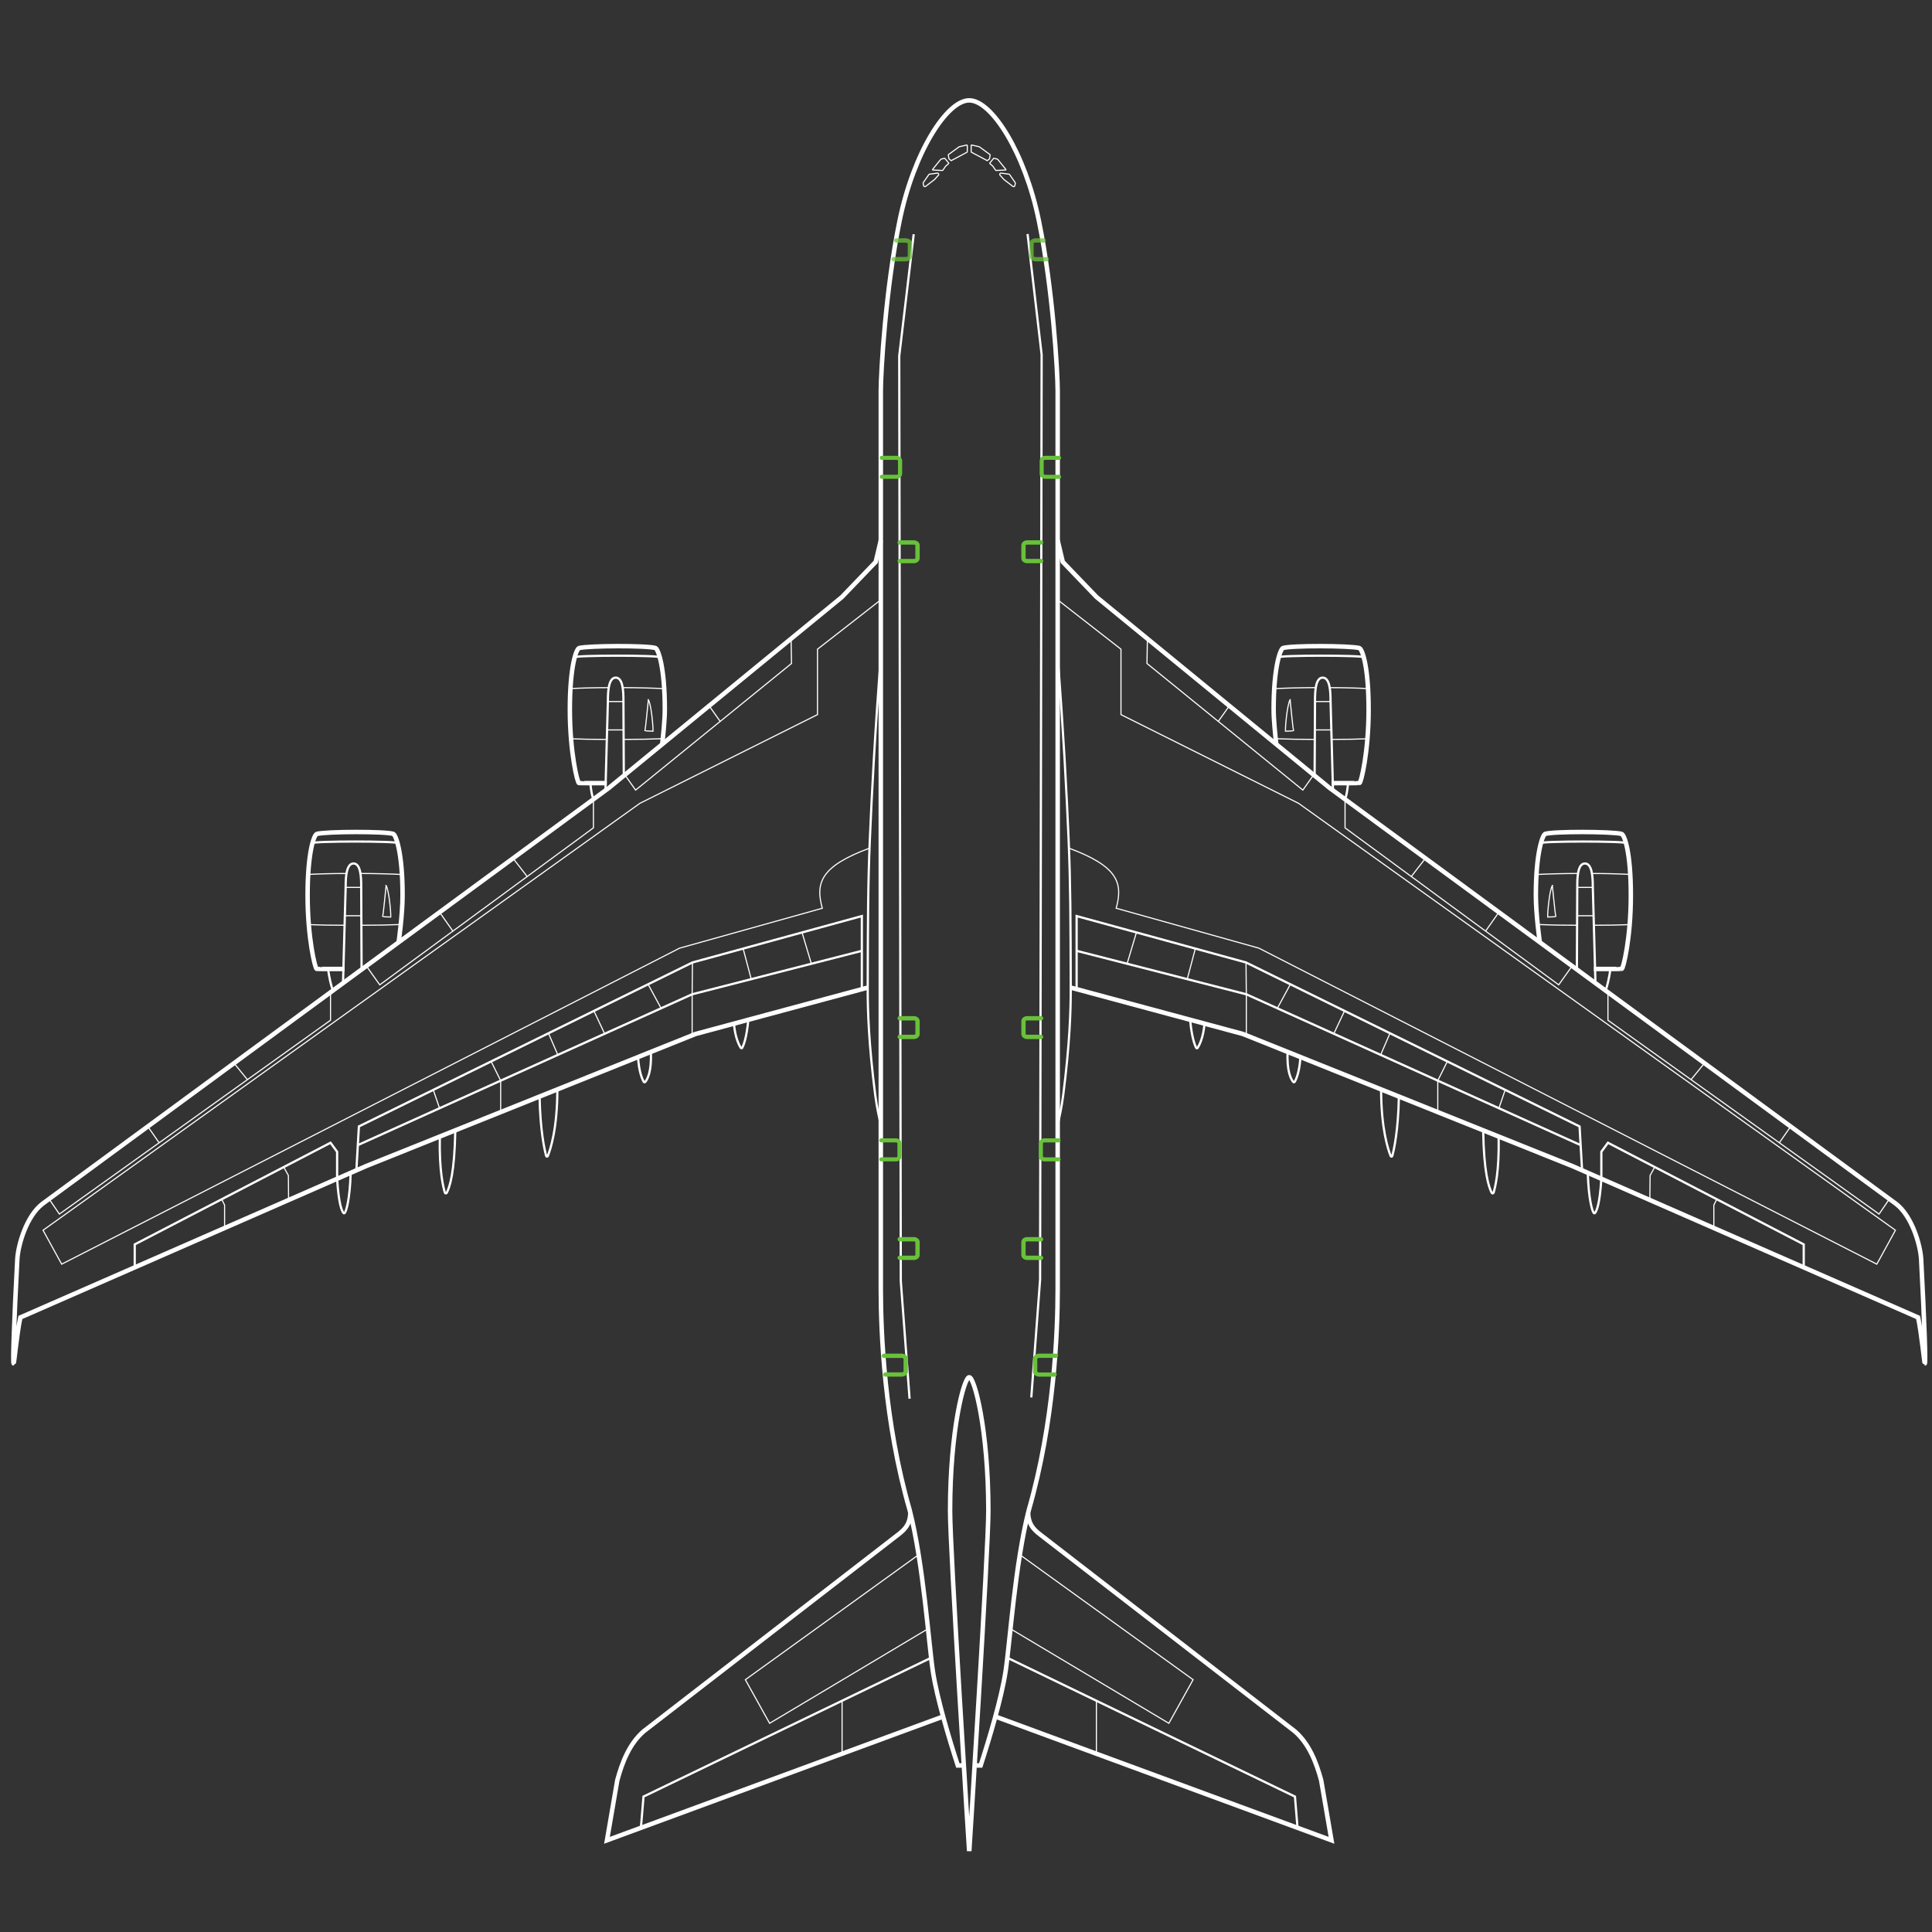 <?xml version="1.0" encoding="UTF-8" standalone="no"?>
<!-- Copyright (c) 2023-2024 FlyByWire Simulations -->
<!-- SPDX-License-Identifier: GPL-3.0 -->

<svg
   id="BASE_SVG"
   data-name="BASE SVG"
   viewBox="0 0 864 864"
   version="1.1"
   sodipodi:docname="A380X_FULL_LABEL.svg"
   inkscape:version="1.2.1 (9c6d41e410, 2022-07-14)"
   xmlns:inkscape="http://www.inkscape.org/namespaces/inkscape"
   xmlns:sodipodi="http://sodipodi.sourceforge.net/DTD/sodipodi-0.dtd"
   xmlns="http://www.w3.org/2000/svg"
   xmlns:svg="http://www.w3.org/2000/svg">
  <rect x="0" y="0" width="864" height="864" fill="#333333" stroke="none"/>
  <sodipodi:namedview
     id="namedview820"
     pagecolor="#ffffff"
     bordercolor="#000000"
     borderopacity="0.25"
     inkscape:showpageshadow="2"
     inkscape:pageopacity="0.0"
     inkscape:pagecheckerboard="0"
     inkscape:deskcolor="#d1d1d1"
     showgrid="false"
     inkscape:zoom="1.0823183"
     inkscape:cx="523.87548"
     inkscape:cy="315.98838"
     inkscape:window-width="2560"
     inkscape:window-height="1377"
     inkscape:window-x="1912"
     inkscape:window-y="-8"
     inkscape:window-maximized="1"
     inkscape:current-layer="BASE_SVG" />
  <defs
     id="defs657">
    <style
       id="style655">
      .cls-1, .cls-2, .cls-3 {
        fill: none;
        stroke: #fff;
        stroke-miterlimit: 10;
      }

      .cls-2 {
        stroke-width: 2px;
      }

      .cls-3 {
        stroke-width: .5px;
      }
    </style>
  </defs>
  <g
     id="g5772"
     inkscape:label="upperdeck"
     style="display:inline">
    <path
       style="opacity:1;fill:none;fill-opacity:1;stroke:#ffffff;stroke-opacity:1"
       d="m 408.614,104.752 -6.468,54.397 0.693,413.695 3.927,52.665"
       id="path5552" />
    <path
       style="opacity:1;fill:none;fill-opacity:1;stroke:#ffffff;stroke-opacity:1"
       d="m 459.531,104.648 6.294,53.935 -0.693,413.695 -3.927,52.665"
       id="path5552-7" />
  </g>
  <path
     id="Fuselage"
     class="cls-2"
     d="m431.03,789.53h-2.69c-3.94-12.17-9.25-29.88-11.11-41.86s-4.22-48.22-10.44-72.44c-11.33-39.33-12.89-79.56-12.89-98.67,0,0,0-401.75,0-401.78,0-8.18,2.13-45.6,8.44-76.22,6.22-30.25,21.04-53.67,31.08-53.67h.05c10.04,0,24.87,23.42,31.09,53.67,6.3,30.63,8.44,68.04,8.44,76.22,0,.03,0,401.78,0,401.78,0,19.11-1.56,59.33-12.89,98.67-6.22,24.22-8.52,60.1-10.44,72.44-1.87,11.98-7.17,29.69-11.11,41.86h-2.69" />
  <g
     id="Wide_Fuselage"
     data-name="Wide Fuselage">
    <path
       id="L_Wide_Fuselage"
       data-name="L Wide Fuselage"
       class="cls-1"
       d="m393.89,503.17c-.68-3.22-1.76-7.84-2.48-13.47-2.91-22.78-3.39-37.64-3.36-48.04.08-30.96.12-46.44.95-66.21.89-21.14,2.35-48.81,4.89-81.51" />
    <path
       id="R_Wide_Fuselage"
       data-name="R Wide Fuselage"
       class="cls-1"
       d="m473,503.17c.68-3.22,1.76-7.84,2.48-13.47,2.91-22.78,3.39-37.64,3.36-48.04-.08-30.96-.12-46.44-.95-66.21-.89-21.14-2.35-48.81-4.89-81.51" />
  </g>
  <path
     id="Rudder"
     class="cls-2"
     d="m433.45,615.9c2.31,0,8.55,23.33,8.55,59.77,0,18.11-8.47,151.2-8.47,151.2h-.18s-8.47-133.09-8.47-151.2c0-36.44,6.25-59.77,8.56-59.77h0Z" />
  <g
     id="Horizontal_Stablizer"
     data-name="Horizontal Stablizer">
    <g
       id="Left_Horizontal_Stablizer"
       data-name="Left Horizontal Stablizer">
      <polyline
         id="Left_Walk_Zone"
         data-name="Left Walk Zone"
         class="cls-3"
         points="410.5 695.5 333.33 751.17 344.17 770.67 414.83 728.5" />
      <g
         id="Left_Elevator"
         data-name="Left Elevator">
        <line
           id="Left_Elevator_Seperator"
           data-name="Left Elevator Seperator"
           class="cls-3"
           x1="376.58"
           y1="760.58"
           x2="376.58"
           y2="784.28" />
        <polyline
           id="Left_Elevator_Box"
           data-name="Left Elevator Box"
           class="cls-1"
           points="416 741.56 287.78 803.44 286.62 817.41" />
      </g>
      <path
         id="Left_Stablizer"
         data-name="Left Stablizer"
         class="cls-2"
         d="m421.08,767.89l-149.64,55.11,4.61-26.83c2.22-8.17,5.44-16.39,11.83-21.94l114-88.11c3-2.33,5.05-4.67,5.24-9.49" />
    </g>
    <g
       id="Right_Horizontal_Stablizer"
       data-name="Right Horizontal Stablizer">
      <polyline
         id="Right_Walk_Zone"
         data-name="Right Walk Zone"
         class="cls-3"
         points="456.39 695.5 533.56 751.17 522.72 770.67 452.06 728.5" />
      <g
         id="Right_Elevator"
         data-name="Right Elevator">
        <line
           id="Right_Elevator_Seperator"
           data-name="Right Elevator Seperator"
           class="cls-3"
           x1="490.31"
           y1="760.58"
           x2="490.31"
           y2="784.28" />
        <polyline
           id="Right_Elevator_Box"
           data-name="Right Elevator Box"
           class="cls-1"
           points="450.89 741.56 579.11 803.44 580.26 817.41" />
      </g>
      <path
         id="Right_Stablizer"
         data-name="Right Stablizer"
         class="cls-2"
         d="m445.81,767.89l149.64,55.11-4.61-26.83c-2.22-8.17-5.44-16.39-11.83-21.94l-114-88.11c-3-2.33-5.05-4.67-5.24-9.49" />
    </g>
  </g>
  <g
     id="Wings">
    <g
       id="Left_Wing"
       data-name="Left Wing">
      <g
         id="ENG_2"
         data-name="ENG 2">
        <path
           id="Exhaust_Nozzle"
           data-name="Exhaust Nozzle"
           class="cls-1"
           d="m264.02,350.22c.28,3.12.67,5.52,1.36,7.22" />
        <path
           id="Inlet_Leading_Edge"
           data-name="Inlet Leading Edge"
           class="cls-1"
           d="m257,293.94c0-.95,38.11-.95,38.11,0" />
        <g
           id="Cowling">
          <path
             id="Cowling_L_Rear_Edge"
             data-name="Cowling L Rear Edge"
             class="cls-3"
             d="m255.36,330.38c5.22.2,8.93.29,16.03.29" />
          <path
             id="Cowling_R_Rear_Edge"
             data-name="Cowling R Rear Edge"
             class="cls-3"
             d="m296.51,330.34c-5.67.22-10.86.34-17.54.33" />
          <path
             id="Cowling_L_Froward_Edge"
             data-name="Cowling L Froward Edge"
             class="cls-3"
             d="m255.09,307.94c5.1-.26,10.73-.42,17.15-.42" />
          <path
             id="Cowling_R_Foward_Edge"
             data-name="Cowling R Foward Edge"
             class="cls-3"
             d="m297.05,307.97c-5.1-.26-12.05-.45-18.48-.46" />
        </g>
        <path
           id="Strake"
           class="cls-3"
           d="m289.95,312.93c-.31,2.6-1.15,12.29-1.56,13.85.1.1,3.64.21,3.64.21.1-2.29-.83-12.08-2.08-14.06Z" />
        <g
           id="Pylon">
          <line
             id="Pylon_Beam_Rear"
             data-name="Pylon Beam Rear"
             class="cls-3"
             x1="278.81"
             y1="326.42"
             x2="271.5"
             y2="326.42" />
          <line
             id="Pylon_Beam_Front"
             data-name="Pylon Beam Front"
             class="cls-3"
             x1="278.81"
             y1="313.74"
             x2="271.86"
             y2="313.74" />
          <path
             id="Pylon-2"
             data-name="Pylon"
             class="cls-1"
             d="m278.97,346.89s-.17-33.71-.17-33.8c0-3.82-.21-10.05-3.43-10.05h0c-3.22,0-3.51,6.23-3.51,10.05,0,.08-1.11,40.73-1.11,40.73" />
        </g>
        <path
           id="Housing"
           class="cls-2"
           d="m296.14,332.83c.46-4.24,1.17-10.9,1.17-15.55,0-19.22-3.01-26.97-4.15-27.47-3.69-1.19-29.97-1.08-34.17,0-1.32.43-4.15,8.25-4.15,27.47s3.39,32.89,4.06,32.89c.08.08,12.46.04,12.46.04" />
      </g>
      <g
         id="ENG_1"
         data-name="ENG 1">
        <path
           id="Exhaust_Nozzle-2"
           data-name="Exhaust Nozzle"
           class="cls-1"
           d="m146.75,433.33c.28,3.12,1.43,7.96,2.12,9.66" />
        <path
           id="Inlet_Leading_Edge-2"
           data-name="Inlet Leading Edge"
           class="cls-1"
           d="m139.73,377.05c0-.95,38.11-.95,38.11,0" />
        <g
           id="Cowling-2"
           data-name="Cowling">
          <path
             id="Cowling_L_Rear_Edge-2"
             data-name="Cowling L Rear Edge"
             class="cls-3"
             d="m138.09,413.49c5.22.2,8.93.29,16.03.29" />
          <path
             id="Cowling_R_Rear_Edge-2"
             data-name="Cowling R Rear Edge"
             class="cls-3"
             d="m179.23,413.45c-5.67.22-10.86.34-17.54.33" />
          <path
             id="Cowling_L_Froward_Edge-2"
             data-name="Cowling L Froward Edge"
             class="cls-3"
             d="m137.81,391.05c5.1-.26,10.73-.42,17.15-.42" />
          <path
             id="Cowling_R_Foward_Edge-2"
             data-name="Cowling R Foward Edge"
             class="cls-3"
             d="m179.77,391.08c-5.1-.26-12.05-.45-18.48-.46" />
        </g>
        <path
           id="Strake-2"
           data-name="Strake"
           class="cls-3"
           d="m172.67,396.04c-.31,2.6-1.15,12.29-1.56,13.85.1.1,3.64.21,3.64.21.1-2.29-.83-12.08-2.08-14.06Z" />
        <g
           id="Pylon-3"
           data-name="Pylon">
          <line
             id="Pylon_Beam_Rear-2"
             data-name="Pylon Beam Rear"
             class="cls-3"
             x1="161.53"
             y1="409.53"
             x2="154.23"
             y2="409.53" />
          <line
             id="Pylon_Beam_Front-2"
             data-name="Pylon Beam Front"
             class="cls-3"
             x1="161.53"
             y1="396.85"
             x2="154.58"
             y2="396.85" />
          <path
             id="Pylon-4"
             data-name="Pylon"
             class="cls-1"
             d="m161.7,433.56s-.17-37.27-.17-37.36c0-3.82-.21-10.05-3.43-10.05h0c-3.22,0-3.51,6.23-3.51,10.05,0,.08-1.19,43.44-1.19,43.44" />
        </g>
        <path
           id="Housing-2"
           data-name="Housing"
           class="cls-2"
           d="m178.27,421.39s1.76-12.18,1.76-21c0-19.22-3.01-26.97-4.15-27.47-3.69-1.19-29.97-1.08-34.17,0-1.32.43-4.15,8.25-4.15,27.47s3.39,32.89,4.06,32.89c.08.08,12.46.04,12.46.04" />
      </g>
      <g
         id="Slats_Droop"
         data-name="Slats &amp;amp; Droop">
        <g
           id="Droop_Flaps"
           data-name="Droop Flaps">
          <polyline
             id="Droop_Box"
             data-name="Droop Box"
             class="cls-3"
             points="353.77 285.62 353.96 296.71 284.25 353.33 279.43 346.52" />
          <line
             id="Line"
             class="cls-3"
             x1="317.08"
             y1="315.58"
             x2="322.07"
             y2="322.61" />
        </g>
        <g
           id="L_Slats_Right"
           data-name="L Slats Right">
          <polyline
             id="Right_Slats_Box"
             data-name="Right Slats Box"
             class="cls-3"
             points="265.38 357.44 265.38 370.22 169.83 440.42 163.83 432" />
          <line
             id="Left_Line"
             data-name="Left Line"
             class="cls-3"
             x1="196.67"
             y1="408.08"
             x2="202.53"
             y2="416.4" />
          <line
             id="Right_Line"
             data-name="Right Line"
             class="cls-3"
             x1="229.42"
             y1="383.83"
             x2="235.76"
             y2="391.99" />
        </g>
        <g
           id="L_Slats_Left"
           data-name="L Slats Left">
          <polyline
             id="Left_Slats_Box"
             data-name="Left Slats Box"
             class="cls-3"
             points="147.81 443.76 147.81 456.25 26.56 542.94 21.89 536.11" />
          <line
             id="Left_Line-2"
             data-name="Left Line"
             class="cls-3"
             x1="66.22"
             y1="503.94"
             x2="71.16"
             y2="511.05" />
          <line
             id="Right_Line-2"
             data-name="Right Line"
             class="cls-3"
             x1="104.72"
             y1="475.56"
             x2="110.65"
             y2="482.82" />
        </g>
      </g>
      <g
         id="Ailerons">
        <polyline
           id="Box"
           class="cls-1"
           points="60.25 566.78 60.25 556.5 147.81 511.05 150.76 515.08 150.76 527.15" />
        <polyline
           id="Left_Line-3"
           data-name="Left Line"
           class="cls-3"
           points="100.44 549.18 100.44 538.92 99.15 536.31" />
        <polyline
           id="Right_Line-3"
           data-name="Right Line"
           class="cls-3"
           points="129.06 536.65 128.96 525.67 126.88 521.92" />
      </g>
      <g
         id="Flap_Fairings"
         data-name="Flap Fairings">
        <path
           id="Left_Flap_Fairing_5"
           data-name="Left Flap Fairing 5"
           class="cls-1"
           d="m328.22,457.77c.51,6.22,2.29,9.62,3.06,10.83.16.25.54.24.67-.03.62-1.21,1.98-4.65,2.7-12.53" />
        <path
           id="Left_Flap_Fairing_4"
           data-name="Left Flap Fairing 4"
           class="cls-1"
           d="m285.33,472.71c.43,6.81,1.92,9.99,2.56,11.07.15.25.5.28.68.05.88-1.07,2.94-4.55,2.48-13.42" />
        <path
           id="Left_Flap_Fairing_3"
           data-name="Left Flap Fairing 3"
           class="cls-1"
           d="m241.3,490.37c.29,15.36,2.22,23.87,2.96,26.6.09.34.57.37.7.04,1.15-2.83,4.29-12.18,4.29-29.83" />
        <path
           id="Left_Flap_Fairing_2"
           data-name="Left Flap Fairing 2"
           class="cls-1"
           d="m196.69,508.46c-.3,15.88,1.6,22.51,2.24,24.88.11.42.68.47.88.08,1.3-2.67,3.47-8.69,3.8-27.93" />
        <path
           id="Left_Flap_Fairing_1"
           data-name="Left Flap Fairing 1"
           class="cls-1"
           d="m150.76,527.15c.74,11.93,2.2,14.39,2.81,15.27.13.19.42.21.57.04.73-.84,2.31-6.08,2.69-17.97" />
      </g>
      <g
         id="Flaps_Spoilers"
         data-name="Flaps &amp;amp; Spoilers">
        <polyline
           id="Spoilers_Box"
           data-name="Spoilers Box"
           class="cls-1"
           points="385.42 442.37 385.42 409.67 309.67 430.42 160.5 503.75 159.37 523.38" />
        <polyline
           id="Flaps_Box"
           data-name="Flaps Box"
           class="cls-1"
           points="160.02 512.1 309.53 444.65 385.42 425.22" />
        <line
           id="Left_Spoiler_Line_1"
           data-name="Left Spoiler Line 1"
           class="cls-3"
           x1="193.76"
           y1="487.4"
           x2="196.57"
           y2="495.61" />
        <polyline
           id="Left_Spoiler_and_Flap_Line"
           data-name="Left Spoiler and Flap Line"
           class="cls-3"
           points="219.64 474.67 223.9 483.28 223.9 497.34" />
        <line
           id="Left_Spoiler_Line_2"
           data-name="Left Spoiler Line 2"
           class="cls-3"
           x1="245.28"
           y1="462.07"
           x2="249.46"
           y2="471.75" />
        <line
           id="Left_Spoiler_Line_3"
           data-name="Left Spoiler Line 3"
           class="cls-3"
           x1="265.6"
           y1="452.08"
           x2="270.4"
           y2="462.3" />
        <line
           id="Left_Spoiler_Line_4"
           data-name="Left Spoiler Line 4"
           class="cls-3"
           x1="289.83"
           y1="440.17"
           x2="295.65"
           y2="450.91" />
        <polyline
           id="Right_Spoiler_and_Flap_Line"
           data-name="Right Spoiler and Flap Line"
           class="cls-3"
           points="309.67 430.42 309.53 444.65 309.53 462.95" />
        <line
           id="Left_Spoiler_Line_5"
           data-name="Left Spoiler Line 5"
           class="cls-3"
           x1="332.33"
           y1="424.21"
           x2="335.97"
           y2="437.95" />
        <line
           id="Left_Spoiler_Line_6"
           data-name="Left Spoiler Line 6"
           class="cls-3"
           x1="358.67"
           y1="416.99"
           x2="362.86"
           y2="431.03" />
      </g>
      <path
         id="Walk_Zone"
         data-name="Walk Zone"
         class="cls-3"
         d="m393.89,268.25l-28.31,22.08v29.25l-79.42,39.67L19.25,550.17l8.33,15.17,276.33-141.32,63.83-17.85c-3.17-11.42-.64-18.81,21.1-26.86" />
      <path
         id="Left_Wing-2"
         data-name="Left Wing"
         class="cls-2"
         d="m387.83,441.72l-76.75,20.67-147.41,59.11L9.11,589.17c-1.53,7.08-2.78,20.56-3,20.56-.47,0,.15-18.57,1.64-46.72.39-6.33,4.08-19.17,11.25-24.67l253.33-186,104.17-85.33,15.11-15.72,2.28-9.61" />
    </g>
    <g
       id="Right_Wing"
       data-name="Right Wing">
      <g
         id="ENG_3"
         data-name="ENG 3">
        <path
           id="Exhaust_Nozzle-3"
           data-name="Exhaust Nozzle"
           class="cls-1"
           d="m602.86,350.22c-.28,3.12-.67,5.52-1.36,7.22" />
        <path
           id="Inlet_Leading_Edge-3"
           data-name="Inlet Leading Edge"
           class="cls-1"
           d="m609.88,293.94c0-.95-38.11-.95-38.11,0" />
        <g
           id="Cowling-3"
           data-name="Cowling">
          <path
             id="Cowling_R_Rear_Edge-3"
             data-name="Cowling R Rear Edge"
             class="cls-3"
             d="m611.53,330.38c-5.22.2-8.93.29-16.03.29" />
          <path
             id="Cowling_L_Rear_Edge-3"
             data-name="Cowling L Rear Edge"
             class="cls-3"
             d="m570.38,330.34c5.67.22,10.86.34,17.54.33" />
          <path
             id="Cowling_R_Froward_Edge"
             data-name="Cowling R Froward Edge"
             class="cls-3"
             d="m611.8,307.94c-5.1-.26-10.73-.42-17.15-.42" />
          <path
             id="Cowling_L_Foward_Edge"
             data-name="Cowling L Foward Edge"
             class="cls-3"
             d="m569.84,307.97c5.1-.26,12.05-.45,18.48-.46" />
        </g>
        <path
           id="Strake-3"
           data-name="Strake"
           class="cls-3"
           d="m576.94,312.93c.31,2.6,1.15,12.29,1.56,13.85-.1.1-3.64.21-3.64.21-.1-2.29.83-12.08,2.08-14.06Z" />
        <g
           id="Pylon-5"
           data-name="Pylon">
          <line
             id="Pylon_Beam_Rear-3"
             data-name="Pylon Beam Rear"
             class="cls-3"
             x1="588.08"
             y1="326.42"
             x2="595.38"
             y2="326.42" />
          <line
             id="Pylon_Beam_Front-3"
             data-name="Pylon Beam Front"
             class="cls-3"
             x1="588.08"
             y1="313.74"
             x2="595.03"
             y2="313.74" />
          <path
             id="Pylon-6"
             data-name="Pylon"
             class="cls-1"
             d="m587.91,346.89s.17-33.71.17-33.8c0-3.82.21-10.05,3.43-10.05h0c3.22,0,3.51,6.23,3.51,10.05,0,.08,1.11,40.73,1.11,40.73" />
        </g>
        <path
           id="Housing-3"
           data-name="Housing"
           class="cls-2"
           d="m570.75,332.83c-.46-4.24-1.17-10.9-1.17-15.55,0-19.22,3.01-26.97,4.15-27.47,3.69-1.19,29.97-1.08,34.17,0,1.32.43,4.15,8.25,4.15,27.47s-3.39,32.89-4.06,32.89c-.08.08-12.46.04-12.46.04" />
      </g>
      <g
         id="ENG_4"
         data-name="ENG 4">
        <path
           id="Exhaust_Nozzle-4"
           data-name="Exhaust Nozzle"
           class="cls-1"
           d="m720.14,433.33c-.28,3.12-1.43,7.96-2.12,9.66" />
        <path
           id="Inlet_Leading_Edge-4"
           data-name="Inlet Leading Edge"
           class="cls-1"
           d="m727.16,377.05c0-.95-38.11-.95-38.11,0" />
        <g
           id="Cowling-4"
           data-name="Cowling">
          <path
             id="Cowling_R_Rear_Edge-4"
             data-name="Cowling R Rear Edge"
             class="cls-3"
             d="m728.8,413.49c-5.22.2-8.93.29-16.03.29" />
          <path
             id="Cowling_L_Rear_Edge-4"
             data-name="Cowling L Rear Edge"
             class="cls-3"
             d="m687.66,413.45c5.67.22,10.86.34,17.54.33" />
          <path
             id="Cowling_R_Froward_Edge-2"
             data-name="Cowling R Froward Edge"
             class="cls-3"
             d="m729.08,391.05c-5.1-.26-10.73-.42-17.15-.42" />
          <path
             id="Cowling_L_Foward_Edge-2"
             data-name="Cowling L Foward Edge"
             class="cls-3"
             d="m687.12,391.08c5.1-.26,12.05-.45,18.48-.46" />
        </g>
        <path
           id="Strake-4"
           data-name="Strake"
           class="cls-3"
           d="m694.22,396.04c.31,2.6,1.15,12.29,1.56,13.85-.1.1-3.64.21-3.64.21-.1-2.29.83-12.08,2.08-14.06Z" />
        <g
           id="Pylon-7"
           data-name="Pylon">
          <line
             id="Pylon_Beam_Rear-4"
             data-name="Pylon Beam Rear"
             class="cls-3"
             x1="705.36"
             y1="409.53"
             x2="712.66"
             y2="409.53" />
          <line
             id="Pylon_Beam_Front-4"
             data-name="Pylon Beam Front"
             class="cls-3"
             x1="705.36"
             y1="396.85"
             x2="712.31"
             y2="396.85" />
          <path
             id="Pylon-8"
             data-name="Pylon"
             class="cls-1"
             d="m705.19,433.56s.17-37.27.17-37.36c0-3.82.21-10.05,3.43-10.05h0c3.22,0,3.51,6.23,3.51,10.05,0,.08,1.19,43.44,1.19,43.44" />
        </g>
        <path
           id="Housing-4"
           data-name="Housing"
           class="cls-2"
           d="m688.61,421.39s-1.76-12.18-1.76-21c0-19.22,3.01-26.97,4.15-27.47,3.69-1.19,29.97-1.08,34.17,0,1.32.43,4.15,8.25,4.15,27.47s-3.39,32.89-4.06,32.89c-.08.08-12.46.04-12.46.04" />
      </g>
      <g
         id="Slats_Droop-2"
         data-name="Slats &amp;amp; Droop">
        <g
           id="Droop_Flaps-2"
           data-name="Droop Flaps">
          <polyline
             id="Droop_Box-2"
             data-name="Droop Box"
             class="cls-3"
             points="513.12 285.62 512.93 296.71 582.64 353.33 587.46 346.52" />
          <line
             id="Line-2"
             data-name="Line"
             class="cls-3"
             x1="549.81"
             y1="315.58"
             x2="544.82"
             y2="322.61" />
        </g>
        <g
           id="R_Slats_Left"
           data-name="R Slats Left">
          <polyline
             id="Left_Slats_Box-2"
             data-name="Left Slats Box"
             class="cls-3"
             points="601.51 357.44 601.51 370.22 697.06 440.42 703.06 432" />
          <line
             id="Right_Line-4"
             data-name="Right Line"
             class="cls-3"
             x1="670.22"
             y1="408.08"
             x2="664.36"
             y2="416.4" />
          <line
             id="Left_Line-4"
             data-name="Left Line"
             class="cls-3"
             x1="637.47"
             y1="383.83"
             x2="631.13"
             y2="391.99" />
        </g>
        <g
           id="R_Slats_Right"
           data-name="R Slats Right">
          <polyline
             id="Right_Slats_Box-2"
             data-name="Right Slats Box"
             class="cls-3"
             points="719.08 443.76 719.08 456.25 840.33 542.94 845 536.11" />
          <line
             id="Right_Line-5"
             data-name="Right Line"
             class="cls-3"
             x1="800.67"
             y1="503.94"
             x2="795.73"
             y2="511.05" />
          <line
             id="Left_Line-5"
             data-name="Left Line"
             class="cls-3"
             x1="762.17"
             y1="475.56"
             x2="756.24"
             y2="482.82" />
        </g>
      </g>
      <g
         id="Ailerons-2"
         data-name="Ailerons">
        <polyline
           id="Box-2"
           data-name="Box"
           class="cls-1"
           points="806.64 566.78 806.64 556.5 719.08 511.05 716.13 515.08 716.13 527.15" />
        <polyline
           id="Right_Line-6"
           data-name="Right Line"
           class="cls-3"
           points="766.44 549.18 766.44 538.92 767.74 536.31" />
        <polyline
           id="Left_Line-6"
           data-name="Left Line"
           class="cls-3"
           points="737.82 536.65 737.93 525.67 740.01 521.92" />
      </g>
      <g
         id="Flap_Fairings-2"
         data-name="Flap Fairings">
        <path
           id="Right_Flap_Fairing_5"
           data-name="Right Flap Fairing 5"
           class="cls-1"
           d="m538.66,457.77c-.51,6.22-2.29,9.62-3.06,10.83-.16.25-.54.24-.67-.03-.62-1.21-1.98-4.65-2.7-12.53" />
        <path
           id="Right_Flap_Fairing_4"
           data-name="Right Flap Fairing 4"
           class="cls-1"
           d="m581.56,472.71c-.43,6.81-1.92,9.99-2.56,11.07-.15.25-.5.28-.68.05-.88-1.07-2.94-4.55-2.48-13.42" />
        <path
           id="Right_Flap_Fairing_3"
           data-name="Right Flap Fairing 3"
           class="cls-1"
           d="m625.59,490.37c-.29,15.36-2.22,23.87-2.96,26.6-.09.34-.57.37-.7.04-1.15-2.83-4.29-12.18-4.29-29.83" />
        <path
           id="Right_Flap_Fairing_2"
           data-name="Right Flap Fairing 2"
           class="cls-1"
           d="m670.2,508.46c.3,15.88-1.6,22.51-2.24,24.88-.11.42-.68.47-.88.08-1.3-2.67-3.47-8.69-3.8-27.93" />
        <path
           id="Right_Flap_Fairing_1"
           data-name="Right Flap Fairing 1"
           class="cls-1"
           d="m716.13,527.15c-.74,11.93-2.2,14.39-2.81,15.27-.13.19-.42.21-.57.04-.73-.84-2.31-6.08-2.69-17.97" />
      </g>
      <g
         id="Flaps_Spoilers-2"
         data-name="Flaps &amp;amp; Spoilers">
        <polyline
           id="Spoilers_Box-2"
           data-name="Spoilers Box"
           class="cls-1"
           points="481.47 442.37 481.47 409.67 557.22 430.42 706.39 503.75 707.52 523.38" />
        <polyline
           id="Flaps_Box-2"
           data-name="Flaps Box"
           class="cls-1"
           points="706.87 512.1 557.36 444.65 481.47 425.22" />
        <line
           id="Right_Spoiler_Line_1"
           data-name="Right Spoiler Line 1"
           class="cls-3"
           x1="673.13"
           y1="487.4"
           x2="670.32"
           y2="495.61" />
        <polyline
           id="Right_Spoiler_and_Flap_Line-2"
           data-name="Right Spoiler and Flap Line"
           class="cls-3"
           points="647.25 474.67 642.98 483.28 642.98 497.34" />
        <line
           id="Right_Spoiler_Line_2"
           data-name="Right Spoiler Line 2"
           class="cls-3"
           x1="621.61"
           y1="462.07"
           x2="617.43"
           y2="471.75" />
        <line
           id="Right_Spoiler_Line_3"
           data-name="Right Spoiler Line 3"
           class="cls-3"
           x1="601.29"
           y1="452.08"
           x2="596.48"
           y2="462.3" />
        <line
           id="Right_Spoiler_Line_4"
           data-name="Right Spoiler Line 4"
           class="cls-3"
           x1="577.06"
           y1="440.17"
           x2="571.24"
           y2="450.91" />
        <polyline
           id="Left_Spoiler_and_Flap_Line-2"
           data-name="Left Spoiler and Flap Line"
           class="cls-3"
           points="557.22 430.42 557.36 444.65 557.36 462.95" />
        <line
           id="Right_Spoiler_Line_5"
           data-name="Right Spoiler Line 5"
           class="cls-3"
           x1="534.56"
           y1="424.21"
           x2="530.92"
           y2="437.95" />
        <line
           id="Right_Spoiler_Line_6"
           data-name="Right Spoiler Line 6"
           class="cls-3"
           x1="508.22"
           y1="416.99"
           x2="504.03"
           y2="431.03" />
      </g>
      <path
         id="Walk_Zone-2"
         data-name="Walk Zone"
         class="cls-3"
         d="m473,268.25l28.31,22.08v29.25s79.42,39.67,79.42,39.67l266.92,190.92-8.33,15.17-276.33-141.32-63.83-17.85c3.17-11.42.64-18.81-21.1-26.86" />
      <path
         id="Right_Wing-2"
         data-name="Right Wing"
         class="cls-2"
         d="m479.06,441.72l76.75,20.67,147.41,59.11,154.56,67.67c1.53,7.08,2.78,20.56,3,20.56.47,0-.15-18.57-1.64-46.72-.39-6.33-4.08-19.17-11.25-24.67l-253.33-186-104.17-85.33-15.11-15.72-2.28-9.61" />
    </g>
  </g>
  <g
     id="Cockpit_Windows"
     data-name="Cockpit Windows">
    <path
       class="cls-3"
       d="m417.25,76.04l4.2.2c.07,0,.13-.03.17-.08l1.23-1.78s.02-.02.03-.04l1.34-1.19c.08-.07.09-.19.02-.27l-1.69-2.04c-.05-.06-.13-.08-.2-.06l-1.54.4s-.08.03-.1.07l-3.61,4.48c-.1.13-.02.31.14.32Z"
       id="path806" />
    <path
       class="cls-3"
       d="m425.48,71.79l7-3.72c.06-.03.1-.1.1-.17v-2.86c0-.13-.12-.22-.24-.19l-3.33.77s-.05.02-.07.03l-4.76,3.46c-.06.04-.09.12-.08.19l.25,1.64s.03.09.07.12l.84.7c.06.05.15.06.22.02Z"
       id="path808" />
    <path
       class="cls-3"
       d="m415.75,77.88l3.43-.46c.51-.07.84.54.49.92l-1.69,1.89s-.05.05-.08.07l-3.97,3.06c-.33.25-.81.07-.89-.33l-.2-1c-.03-.15,0-.3.09-.43l2.42-3.49c.09-.13.23-.21.38-.24Z"
       id="path810" />
    <path
       class="cls-3"
       d="m449.64,76.04l-4.2.2c-.07,0-.13-.03-.17-.08l-1.23-1.78s-.02-.02-.03-.04l-1.34-1.19c-.08-.07-.09-.19-.02-.27l1.69-2.04c.05-.06.13-.08.2-.06l1.54.4s.08.03.1.07l3.61,4.48c.1.13.02.31-.14.32Z"
       id="path812" />
    <path
       class="cls-3"
       d="m441.41,71.79l-7-3.72c-.06-.03-.1-.1-.1-.17v-2.86c0-.13.12-.22.24-.19l3.33.77s.05.02.07.03l4.76,3.46c.06.04.09.12.08.19l-.25,1.64s-.03.09-.07.12l-.84.7c-.06.05-.15.06-.22.02Z"
       id="path814" />
    <path
       class="cls-3"
       d="m451.14,77.88l-3.43-.46c-.51-.07-.84.54-.49.92l1.69,1.89s.05.05.08.07l3.97,3.06c.33.25.81.07.89-.33l.2-1c.03-.15,0-.3-.09-.43l-2.42-3.49c-.09-.13-.23-.21-.38-.24Z"
       id="path816" />
  </g>
  <g
     id="MainDeckDoors"
     style="clip-rule:evenodd;fill-rule:evenodd;stroke-linecap:round;stroke-linejoin:round;stroke-miterlimit:10"
     inkscape:label="MainDeckDoors">
    <g
       id="Aft_Doors"
       opacity="0.75"
       style="opacity:1">
      <path
         id="AFT_R_Door"
         d="M 471.609 614.707 L 464.803 614.707 C 463.768 614.707 462.938 614.12 462.938 613.391 L 462.938 607.613 C 462.938 606.884 463.777 606.297 464.803 606.297 L 472.243 606.297"
         style="fill:none;stroke:#68c13a;stroke-width:1.9" />
      <path
         id="AFT_L_Door"
         d="M 395.958 614.687 L 403.083 614.687 C 404.168 614.687 405.038 614.102 405.038 613.377 L 405.038 607.627 C 405.038 606.902 404.159 606.317 403.083 606.317 L 395.303 606.317"
         style="fill:none;stroke:#68c13a;stroke-width:1.941" />
    </g>
    <g
       id="Mid_Aft_Doors"
       opacity="0.75"
       style="opacity:1">
      <path
         id="MID-AFT_R_Door"
         d="M 473.407 518.471 L 467.051 518.471 C 466.192 518.471 465.493 517.878 465.493 517.141 L 465.493 511.303 C 465.493 510.566 466.192 509.973 467.051 509.973 L 473.407 509.973"
         style="fill:none;stroke:#68c13a;stroke-width:1.813" />
      <path
         id="MID-AFT_L_Door"
         d="M 394.115 518.465 L 400.659 518.465 C 401.531 518.465 402.24 517.873 402.24 517.137 L 402.24 511.307 C 402.24 510.571 401.531 509.979 400.659 509.979 L 394.115 509.979"
         style="fill:none;stroke:#68c13a;stroke-width:1.824" />
    </g>
    <g
       id="Mid_Foward_Doors"
       opacity="0.75"
       style="opacity:1">
      <path
         id="MID-FWD_R_Door"
         d="M 473.644 213.235 L 467.382 213.235 C 466.535 213.235 465.846 212.641 465.846 211.904 L 465.846 206.057 C 465.846 205.319 466.535 204.725 467.382 204.725 L 473.644 204.725"
         style="fill:none;stroke:#68c13a;stroke-width:1.801" />
      <path
         id="MID-FWD_L_Door"
         d="M 394.349 213.22 L 400.935 213.22 C 401.812 213.22 402.526 212.628 402.526 211.894 L 402.526 206.067 C 402.526 205.332 401.812 204.74 400.935 204.74 L 394.349 204.74"
         style="fill:none;stroke:#68c13a;stroke-width:1.83" />
    </g>
    <g
       id="Foward_Doors"
       opacity="0.75">
      <path
         id="FWD_R_Door"
         d="M 468.137 115.921 L 463.188 115.921 C 462.139 115.921 461.298 115.335 461.298 114.607 L 461.298 108.837 C 461.298 108.109 462.148 107.523 463.188 107.523 L 466.762 107.523"
         style="fill:none;stroke:#68c13a;stroke-width:1.912" />
      <path
         id="FWD_L_Door"
         d="M 399.649 115.901 L 404.948 115.901 C 406.045 115.901 406.925 115.318 406.925 114.594 L 406.925 108.85 C 406.925 108.126 406.036 107.543 404.948 107.543 L 400.831 107.543"
         style="fill:none;stroke:#68c13a;stroke-width:1.951" />
    </g>
  </g>
  <g
     id="UpperDeckDoors"
     data-name="UpperDeckDoors"
     style="clip-rule:evenodd;fill-rule:evenodd;stroke-linecap:round;stroke-linejoin:round;stroke-miterlimit:10"
     inkscape:label="UpperDeckDoors">
    <g
       id="Aft_Upper_Doors"
       data-name="Aft Upper Doors"
       style="clip-rule:evenodd;fill-rule:evenodd;stroke-linecap:round;stroke-linejoin:round;stroke-miterlimit:10">
      <path
         id="AFT-UPP_R_Door"
         data-name="AFT-UPP R Door"
         class="cls-5"
         d="M 465.576 562.508 L 459.258 562.508 C 458.397 562.508 457.704 561.928 457.704 561.208 L 457.704 555.497 C 457.704 554.777 458.397 554.197 459.258 554.197 L 465.576 554.197"
         style="fill:none;stroke:#68c13a;stroke-miterlimit:10;stroke-width:1.935" />
      <path
         id="AFT-UPP_L_Door"
         data-name="AFT-UPP L Door"
         class="cls-5"
         d="M 402.351 562.508 L 408.771 562.508 C 409.632 562.508 410.325 561.928 410.325 561.208 L 410.325 555.497 C 410.325 554.777 409.632 554.197 408.771 554.197 L 402.351 554.197"
         style="fill:none;stroke:#68c13a;stroke-miterlimit:10;stroke-width:1.935" />
    </g>
    <g
       id="Mid_Upper_Doors"
       data-name="Mid Upper Doors"
       style="clip-rule:evenodd;fill-rule:evenodd;stroke-linecap:round;stroke-linejoin:round;stroke-miterlimit:10">
      <path
         id="MID-UPP_R_Door"
         data-name="MID-UPP R Door"
         class="cls-5"
         d="M 465.576 463.696 L 459.258 463.696 C 458.397 463.696 457.704 463.116 457.704 462.396 L 457.704 456.685 C 457.704 455.965 458.397 455.385 459.258 455.385 L 465.576 455.385"
         style="fill:none;stroke:#68c13a;stroke-miterlimit:10;stroke-width:1.935" />
      <path
         id="MID-UPP_L_Door"
         data-name="MID-UPP L Door"
         class="cls-5"
         d="M 402.351 463.696 L 408.771 463.696 C 409.632 463.696 410.325 463.116 410.325 462.396 L 410.325 456.685 C 410.325 455.965 409.632 455.385 408.771 455.385 L 402.351 455.385"
         style="fill:none;stroke:#68c13a;stroke-miterlimit:10;stroke-width:1.935" />
    </g>
    <g
       id="Forward_Upper_Doors"
       data-name="Forward Upper Doors"
       style="clip-rule:evenodd;fill-rule:evenodd;stroke-linecap:round;stroke-linejoin:round;stroke-miterlimit:10">
      <path
         id="FWD-UPP_R_Door"
         data-name="FWD-UPP R Door"
         class="cls-5"
         d="M 465.576 250.91 L 459.258 250.91 C 458.397 250.91 457.704 250.33 457.704 249.61 L 457.704 243.9 C 457.704 243.179 458.397 242.599 459.258 242.599 L 465.576 242.599"
         style="fill:none;stroke:#68c13a;stroke-miterlimit:10;stroke-width:1.935" />
      <path
         id="FWD-UPP_L_Door"
         data-name="FWD-UPP L Door"
         class="cls-5"
         d="M 402.351 250.91 L 408.771 250.91 C 409.632 250.91 410.325 250.33 410.325 249.61 L 410.325 243.9 C 410.325 243.179 409.632 242.599 408.771 242.599 L 402.351 242.599"
         style="fill:none;stroke:#68c13a;stroke-miterlimit:10;stroke-width:1.935" />
    </g>
  </g>
</svg>
